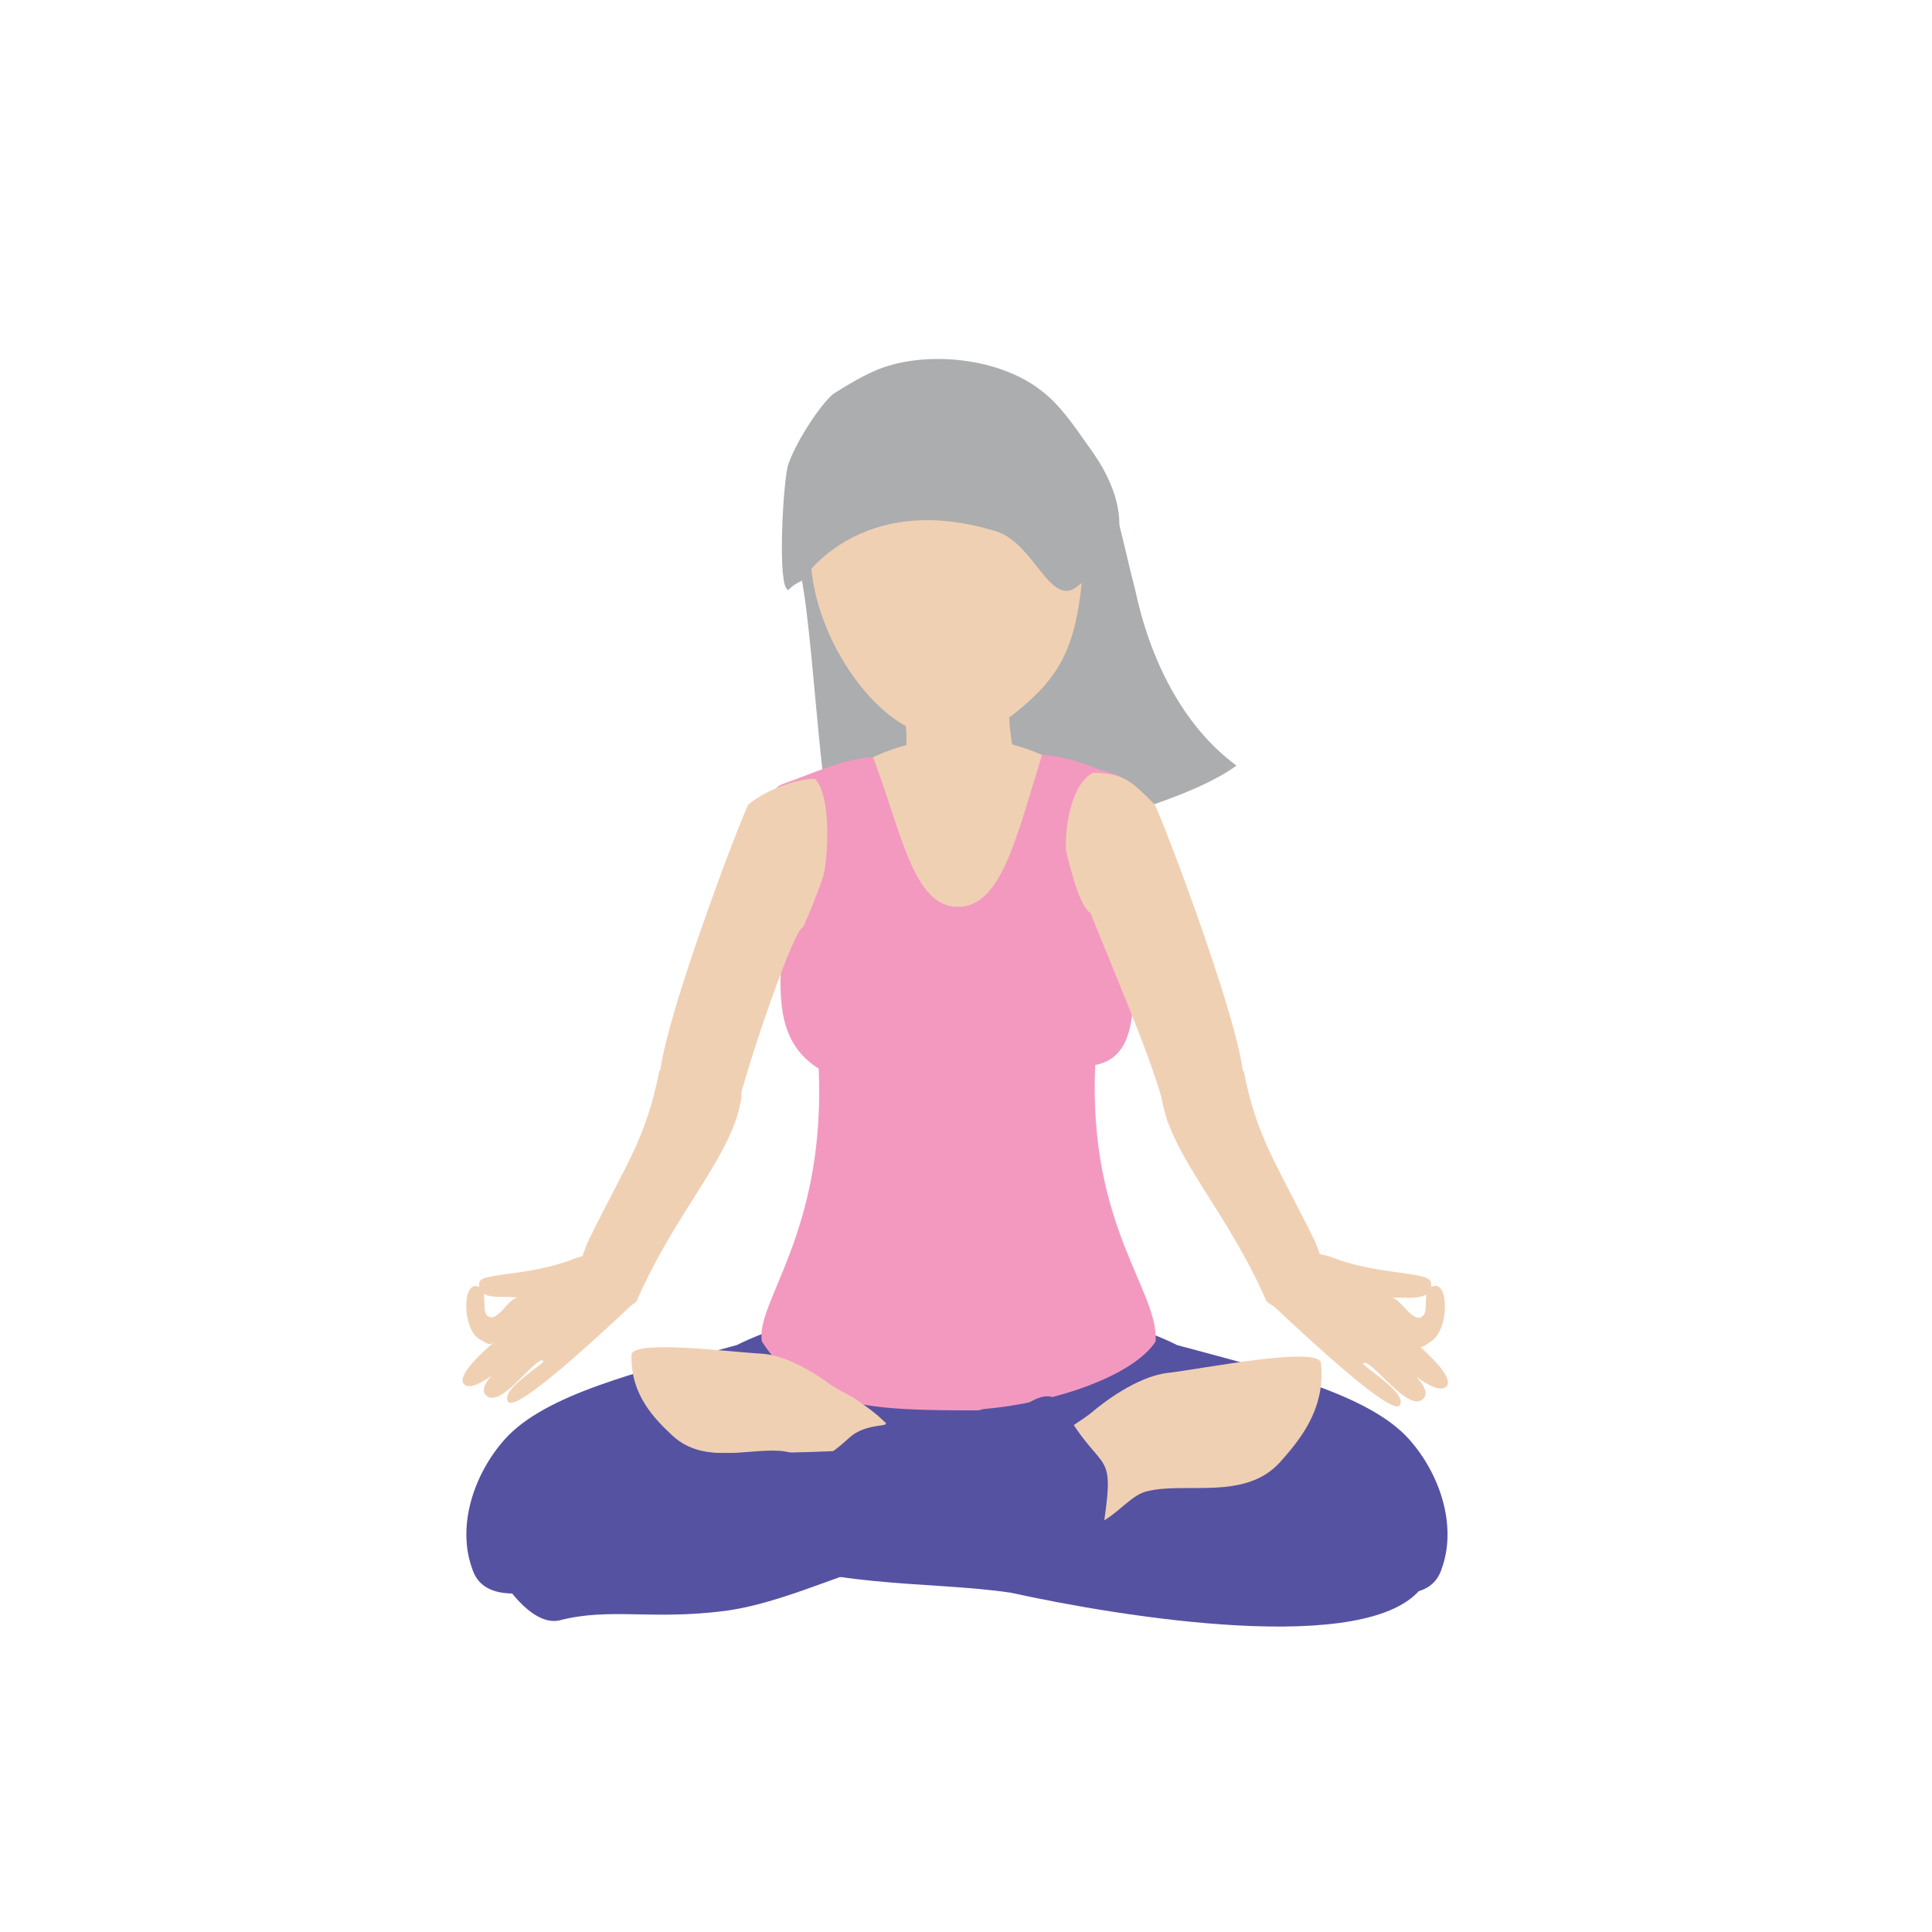 <svg version="1.1" xmlns="http://www.w3.org/2000/svg" xmlns:xlink="http://www.w3.org/1999/xlink"
 width="160px" height="160px" viewBox="-219 321 160 160">
<path fill="#5652A2" d="M-101.2,452.4c-4.3,5.9-25,2.5-34.1,0.5c-6.7-1-15.7-0.3-22.9-3.8c-6.8-3.3-1.1-11.6,1.1-11.9
c6.1-0.9,13.4,0.6,19.2,0.9c10.3,0.7,12.9-4.2,12.9-4.2C-120.8,442.1-96.8,446.4-101.2,452.4z"/>
<path fill="#5652A2" d="M-161.7,449.8c6.2-0.2,14.9-3.1,22.7-0.9c1,0.2,1.6,0.3,1.6,0.3c-0.8-8.4,2.1-19.3-2.8-24.5
c-2.5-2.6-3.9,4.1-9.1,5c-3.1,0.5-6.3,1.5-8.7,2.7c-8.2,2.2-15.9,4.1-19.2,7.8c-2.5,2.8-4,7.1-2.7,10.7
C-178.3,456-167.9,450.1-161.7,449.8z"/>
<path fill="#5652A2" d="M-117.8,449.8c-6.2-0.2-14.9-3.1-22.7-0.9c-1,0.2-1.6,0.3-1.6,0.3c0.8-8.4-2.1-19.3,2.8-24.5
c2.5-2.6,3.9,4.1,9.1,5c3.1,0.5,6.3,1.5,8.7,2.7c8.2,2.2,15.9,4.1,19.2,7.8c2.5,2.8,4,7.1,2.7,10.7
C-101.2,456-111.6,450.1-117.8,449.8z"/>
<path fill="#ABADAF" d="M-147.7,395.1c6.7-3.4,25-6.2,31.1-10.7c-4.5-3.3-7.2-8.9-8.4-14.6c-0.5-1.9-0.9-3.8-1.4-5.7
c-5.5,3.2-13.5,3-15.4,8.2c-1.2,2.7-12.2-9-11.4-5.5c1.6,3.3,1.9,22.2,3.8,25.4C-148.4,394-147.7,395.1-147.7,395.1z"/>
<path fill="#F0D0B3" d="M-141.2,386.3c1.6-0.6,2.9-2.6,6.3-2.4c0,0-1.2-4.3,0-7c1.2-2.7-9.5,0.6-9.5,0.6s1,5.6,0.1,7.9
c-0.2,0.6,0.7,0.9,1.2,1.1C-142.3,386.6-141.7,386.5-141.2,386.3z"/>
<path fill="#F0D0B3" d="M-135,380.1c3.9-3.1,5.2-5.6,5.7-12.1c0.5-6.7-4.5-11.9-11-12c-6.5,0-12.2,5.5-11.5,12.2
c0.7,6.7,6,13.3,9.9,13.6C-138.6,382.1-135.9,380.9-135,380.1z"/>
<path fill="#F0D0B3" d="M-132.9,406.2c4.8-3.1,6.5-5.6,7.1-12.1c0.6-6.7-5.6-11.9-13.6-12c-8,0-15.1,5.5-14.2,12.2
c0.9,6.7,7.4,13.3,12.3,13.6C-137.3,408.2-134.1,407-132.9,406.2z"/>
<path fill="#ABADAF" d="M-128.5,370.7c0.5-2.2,2.1-4.1,2.2-6.3c0-2.1-1-4.2-2.1-5.8c-1.3-1.8-2.6-3.9-4.3-5.2
c-3.5-2.8-9.6-3.4-13.6-1.8c-1.2,0.5-2.4,1.2-3.5,1.9c-0.9,0.5-3.1,3.7-3.9,5.9c-0.4,1-0.9,9.1-0.2,10.3c0.3,0.4,0,0,1.3-0.6
c0,0,4.7-7.6,16.1-4.1c3.2,1,4.5,6.5,6.8,4.5c1.6-1.4-0.4,3-0.8,5.6c0.8,0,1.2-2.1,1.2-2.1C-128.9,372.1-128.6,371.5-128.5,370.7z"
/>
<path fill="#F399C0" d="M-128.3,409.2c5.3-1,2-10.4,3.5-15.5c0-0.6,0-2.4-0.3-3.6c-0.3-1.2,0.4-4.4-1.6-5c-1.9-0.5-3.4-1.4-6-1.6
c-2.2,7.1-3.4,12.6-7,12.6c-3.7,0-4.7-6.4-7-12.4c-2.6,0.2-4.6,1.2-7.4,2.2c-2,0.7,0.1,3-0.2,4.2c-0.3,1.2-0.4,3-0.3,3.6
c1.5,5.2-2,12.4,3.4,15.8c0.6,13.6-5.3,19.4-4.7,22.6c3.6,5.6,9.3,5.7,17.9,5.7c0,0,0.1,0,0.4-0.1c5.8-0.5,12.4-2.7,14.3-5.6
C-123,427.9-128.9,422.6-128.3,409.2z"/>
<path fill="#F0D0B3" d="M-122.8,411.9c0.7,4.8,5.4,9.3,8.7,16.9c0,0,2.2,1.8,4.2,0.1c1.4-1.2,0.1-4.5-0.3-5.3
c-3.1-6.3-4.7-8.3-5.8-13.9C-120.9,405-123,410.5-122.8,411.9z"/>
<path fill="#F0D0B3" d="M-116.1,411.1c1-2.4-7-23.3-7.3-23.5c-1.8-1.8-2.5-2.6-5.1-2.6c-2.3,1.3-2.3,6.2-2.2,6.5c0,0,1,4.6,2,5.1
c2.7,6.7,5.6,13.3,6.4,17.3C-117.7,418.8-116.6,412.4-116.1,411.1z"/>
<path fill="#F0D0B3" d="M-103.5,430.9c-0.7-0.7,5.3,3.8,4.3,4.9c-1,1.1-4.8-2.8-5.6-3.4c0.7,0.6,4.7,3.3,3.7,4.4
c-1.2,1.4-4.4-3.4-5-2.9c-0.2,0.2,3.8,2.5,3,3.5c-0.7,0.8-7.2-5.2-10.6-8.4c-0.9-0.8-1-3.2,0.1-3.7c1.4-0.6,3.3-0.8,5.1-0.1
c3.7,1.4,7.9,1.1,8,2c0.3,1.8-2.5,1.1-3.3,1.3c0.7-0.2,1.9,2.4,2.7,1.4c0.4-0.5-0.1-1.9,0.6-2.3c1.5-0.9,1.6,3.5,0,4.5
c-0.9,0.6-0.8,0.6-1.5,0L-103.5,430.9z"/>
<path fill="#F0D0B3" d="M-157.6,411.9c-0.7,4.8-5.4,9.3-8.7,16.9c0,0-2.2,1.8-4.2,0.1c-1.4-1.2-0.1-4.5,0.3-5.3
c3.1-6.3,4.7-8.3,5.8-13.9C-159.5,405-157.4,410.5-157.6,411.9z"/>
<path fill="#F0D0B3" d="M-164.3,411.1c-1-2.4,7-23.3,7.3-23.5c1.5-1.2,3.9-2.1,5.5-2.1c1.5,1.6,1,7.4,0.6,8.3c-0.5,1.4-1,2.7-1.6,4
c-0.7-0.1-4.9,12.1-5.7,16C-162.7,418.8-163.8,412.4-164.3,411.1z"/>
<path fill="#F0D0B3" d="M-176.4,430.9c0.7-0.7-5.1,3.6-4.2,4.7c0.9,1.1,4.7-2.7,5.4-3.3c-0.7,0.5-4.5,3.2-3.6,4.2
c1.2,1.4,4.2-3.3,4.8-2.8c0.2,0.2-3.7,2.4-2.9,3.4c0.7,0.8,7-5,10.3-8.1c0.9-0.8,1-3.1-0.1-3.6c-1.3-0.6-3.2-0.8-4.9-0.1
c-3.6,1.4-7.6,1.1-7.7,1.9c-0.3,1.7,2.4,1,3.2,1.3c-0.7-0.2-1.8,2.3-2.6,1.4c-0.4-0.5,0.1-1.9-0.6-2.3c-1.4-0.8-1.5,3.4,0,4.3
c0.9,0.5,0.8,0.6,1.5,0L-176.4,430.9z"/>
<path fill="#F0D0B3" d="M-166.7,433.2c-0.1,3.3,1.9,5.3,3.4,6.7c2.7,2.5,6.6,0.9,9.3,1.3c2,0.3,1.9,2,5.3-1.1
c1.5-1.4,3.7-0.8,2.9-1.4c-1-1-2.5-1.9-2.6-2c0,0-1.6-0.8-2.2-1.3c-0.7-0.5-3.2-2.2-5.4-2.3C-158.2,433-166.6,431.9-166.7,433.2z"/>
<path fill="#F0D0B3" d="M-109.6,433.9c0.4,3.9-1.9,6.5-3.4,8.2c-2.9,3.2-7.8,1.6-11,2.4c-2.3,0.5-4,5.1-8.3,1.7
c-5-4,1.1-6.5,1.3-6.6c0,0,1.8-1.1,2.5-1.7c0.7-0.6,3.6-2.9,6.2-3.2C-119.6,434.4-109.7,432.4-109.6,433.9z"/>
<path fill="#5652A2" d="M-158.9,454.4c8.1-1.1,16.9-7.8,24-3.6c0.9,0.5,7.1-2.2,7.1-2.2c1.3-8.3,0.3-4.9-3.2-11.1
c-1-1.9-3-0.2-4.2,0.6c-4,2.4-9,2.7-13.5,3c-2.5,0.2-14.1,0.5-16.5-0.2c-3.4-1-8.8-0.6-13.4,2.4c-3.1,2.1,2.1,12.7,5.9,11.9
C-168.5,454.1-165,455.2-158.9,454.4z"/>
</svg>

